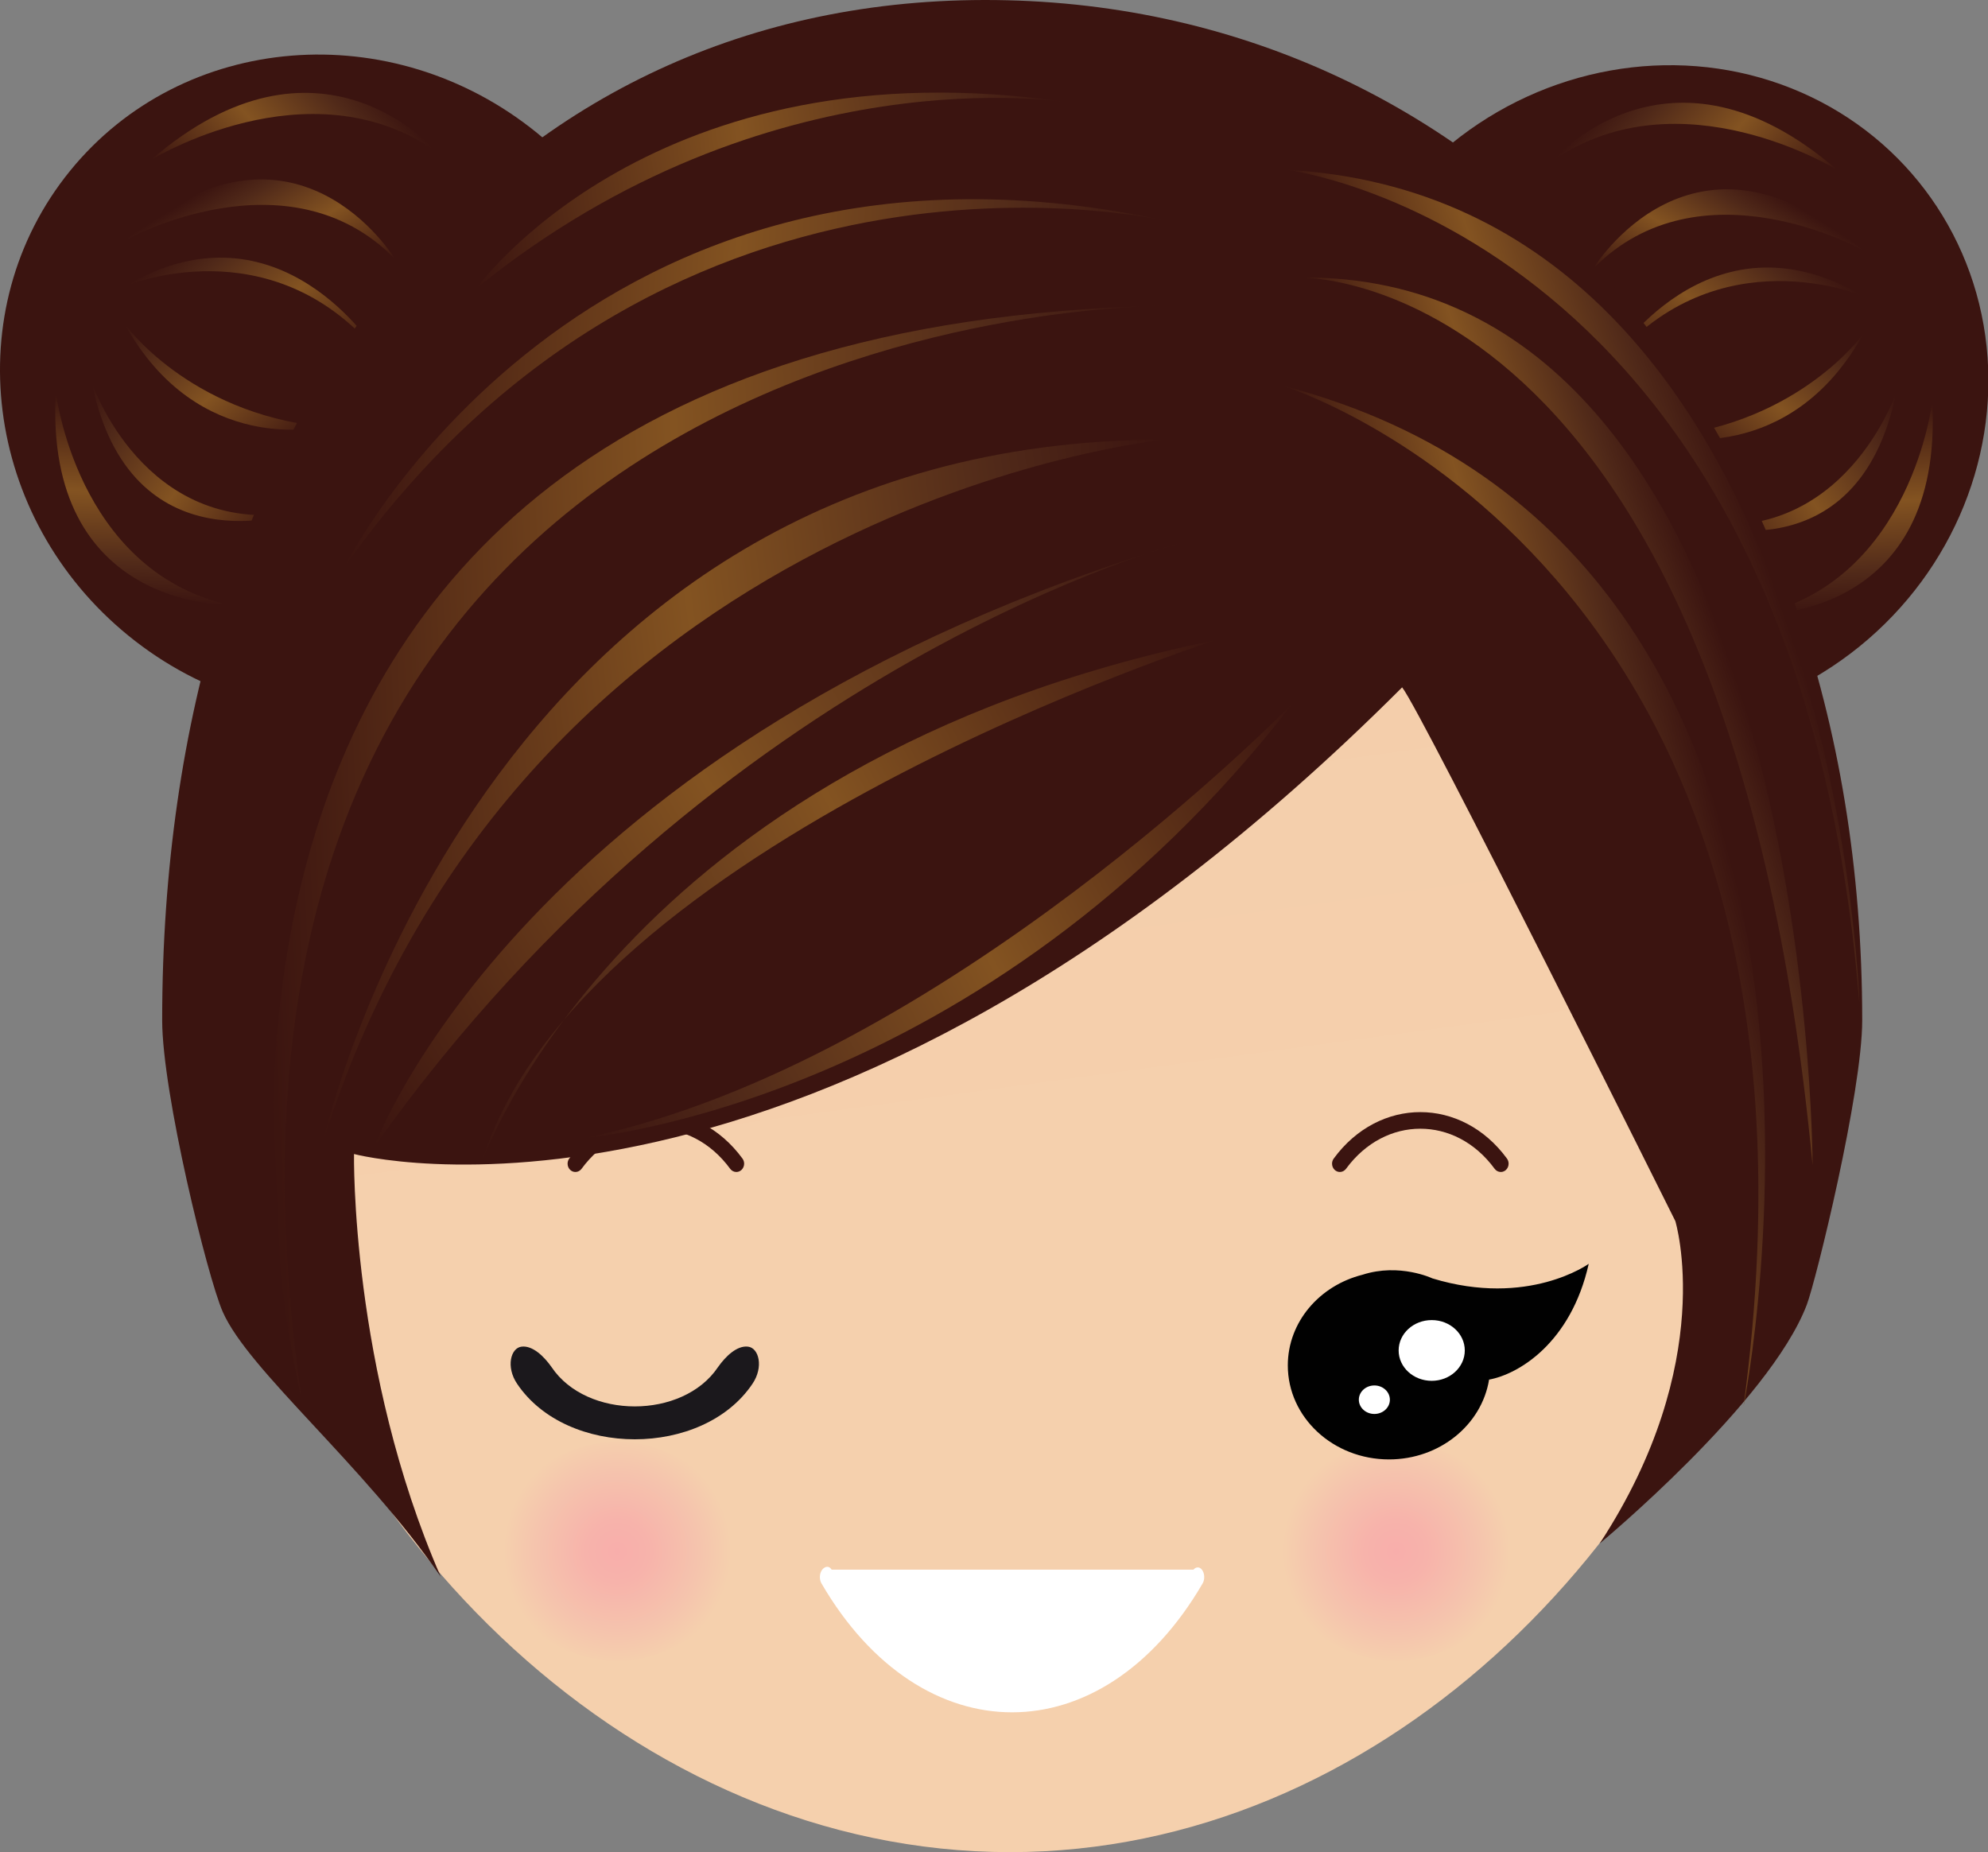 <?xml version="1.0" encoding="utf-8"?>
<!-- Generator: Adobe Illustrator 17.0.2, SVG Export Plug-In . SVG Version: 6.00 Build 0)  -->
<!DOCTYPE svg PUBLIC "-//W3C//DTD SVG 1.1//EN" "http://www.w3.org/Graphics/SVG/1.1/DTD/svg11.dtd">
<svg version="1.1" id="Layer_1" xmlns="http://www.w3.org/2000/svg" xmlns:xlink="http://www.w3.org/1999/xlink" x="0px" y="0px"
	 width="689.318px" height="642.217px" viewBox="0 0 689.318 642.217" enable-background="new 0 0 689.318 642.217"
	 xml:space="preserve">
<rect x="0" y="0" width="689.318" height="642.217" fill="#808080" stroke="none"/>
<g>
	<g>
		<g>
			<g>
				
					<ellipse transform="matrix(-0.63 -0.776 0.776 -0.63 829.524 668.405)" fill="#3B1410" cx="573.881" cy="136.727" rx="112.318" ry="117.438"/>
				<g>
					<g>
						
							<linearGradient id="SVGID_1_" gradientUnits="userSpaceOnUse" x1="-402.95" y1="939.661" x2="-331.601" y2="939.661" gradientTransform="matrix(-0.041 -0.999 0.999 -0.041 -313.721 -151.831)">
							<stop  offset="0" style="stop-color:#3B1410"/>
							<stop  offset="0.183" style="stop-color:#502919"/>
							<stop  offset="0.533" style="stop-color:#835321"/>
							<stop  offset="1" style="stop-color:#3B1410"/>
						</linearGradient>
						<path fill="url(#SVGID_1_)" d="M610.424,213.071c0,0,63.683,1.451,59.549-73.829
							C669.974,139.242,663.009,200.72,610.424,213.071z"/>
						
							<linearGradient id="SVGID_2_" gradientUnits="userSpaceOnUse" x1="335.505" y1="363.55" x2="410.826" y2="363.55" gradientTransform="matrix(0.742 0.67 0.67 -0.742 67.103 77.155)">
							<stop  offset="0" style="stop-color:#3B1410"/>
							<stop  offset="0.183" style="stop-color:#502919"/>
							<stop  offset="0.533" style="stop-color:#835321"/>
							<stop  offset="1" style="stop-color:#3B1410"/>
						</linearGradient>
						<path fill="url(#SVGID_2_)" d="M538.389,55.726c0,0,40.268-47.276,98.591,3.174C636.98,58.901,582.618,25.227,538.389,55.726z
							"/>
						
							<linearGradient id="SVGID_3_" gradientUnits="userSpaceOnUse" x1="-2232.496" y1="-587.347" x2="-2176.293" y2="-587.347" gradientTransform="matrix(-0.528 0.849 -0.849 -0.528 -1062.661 1651.484)">
							<stop  offset="0" style="stop-color:#3B1410"/>
							<stop  offset="0.183" style="stop-color:#502919"/>
							<stop  offset="0.533" style="stop-color:#835321"/>
							<stop  offset="1" style="stop-color:#3B1410"/>
						</linearGradient>
						<path fill="url(#SVGID_3_)" d="M645.642,86.604c0,0-56.077-31.247-93.199,6.516C552.443,93.12,587.056,35.894,645.642,86.604z
							"/>
						
							<linearGradient id="SVGID_4_" gradientUnits="userSpaceOnUse" x1="-2228.94" y1="-295.334" x2="-2155.598" y2="-295.334" gradientTransform="matrix(-0.644 0.765 -0.765 -0.644 -1035.227 1601.15)">
							<stop  offset="0" style="stop-color:#3B1410"/>
							<stop  offset="0.183" style="stop-color:#502919"/>
							<stop  offset="0.533" style="stop-color:#835321"/>
							<stop  offset="1" style="stop-color:#3B1410"/>
						</linearGradient>
						<path fill="url(#SVGID_4_)" d="M645.847,102.606c0,0-50.104-21.263-87.027,22.627
							C558.819,125.233,592.348,71.114,645.847,102.606z"/>
						
							<linearGradient id="SVGID_5_" gradientUnits="userSpaceOnUse" x1="-2289.917" y1="-302.447" x2="-2206.237" y2="-302.447" gradientTransform="matrix(-0.822 0.569 -0.569 -0.822 -1393.106 1197.146)">
							<stop  offset="0" style="stop-color:#3B1410"/>
							<stop  offset="0.183" style="stop-color:#502919"/>
							<stop  offset="0.533" style="stop-color:#835321"/>
							<stop  offset="1" style="stop-color:#3B1410"/>
						</linearGradient>
						<path fill="url(#SVGID_5_)" d="M657.495,136.096c0,0-17.959,53.366-70.557,45.1
							C586.939,181.197,644.183,201.136,657.495,136.096z"/>
						
							<linearGradient id="SVGID_6_" gradientUnits="userSpaceOnUse" x1="-2219.026" y1="-316.291" x2="-2147.567" y2="-316.291" gradientTransform="matrix(-0.644 0.765 -0.765 -0.644 -1035.227 1601.15)">
							<stop  offset="0" style="stop-color:#3B1410"/>
							<stop  offset="0.183" style="stop-color:#502919"/>
							<stop  offset="0.533" style="stop-color:#835321"/>
							<stop  offset="1" style="stop-color:#3B1410"/>
						</linearGradient>
						<path fill="url(#SVGID_6_)" d="M646.085,115.763c0,0-21.869,30.751-68.64,35.636
							C577.445,151.399,620.6,161.903,646.085,115.763z"/>
					</g>
				</g>
			</g>
			<g>
				<path fill="#3B1410" d="M186.242,46.116c50.348,40.887,59.462,113.069,20.359,161.221
					c-39.108,48.152-111.623,54.042-161.972,13.156c-50.345-40.89-59.462-113.072-20.355-161.226
					C63.379,11.115,135.893,5.225,186.242,46.116z"/>
				<g>
					<g>
						
							<linearGradient id="SVGID_7_" gradientUnits="userSpaceOnUse" x1="-434.04" y1="1772.578" x2="-362.69" y2="1772.578" gradientTransform="matrix(0.041 -0.999 -0.999 -0.041 1836.409 -151.831)">
							<stop  offset="0" style="stop-color:#3B1410"/>
							<stop  offset="0.183" style="stop-color:#502919"/>
							<stop  offset="0.533" style="stop-color:#835321"/>
							<stop  offset="1" style="stop-color:#3B1410"/>
						</linearGradient>
						<path fill="url(#SVGID_7_)" d="M78.892,209.647c0,0-63.684,1.452-59.548-73.83C19.345,135.817,26.309,197.297,78.892,209.647z
							"/>
						
							<linearGradient id="SVGID_8_" gradientUnits="userSpaceOnUse" x1="951.878" y1="924.502" x2="1027.199" y2="924.502" gradientTransform="matrix(-0.742 0.67 -0.67 -0.742 1455.585 77.155)">
							<stop  offset="0" style="stop-color:#3B1410"/>
							<stop  offset="0.183" style="stop-color:#502919"/>
							<stop  offset="0.533" style="stop-color:#835321"/>
							<stop  offset="1" style="stop-color:#3B1410"/>
						</linearGradient>
						<path fill="url(#SVGID_8_)" d="M150.929,52.302c0,0-40.269-47.275-98.591,3.174C52.337,55.476,106.7,21.805,150.929,52.302z"
							/>
						
							<linearGradient id="SVGID_9_" gradientUnits="userSpaceOnUse" x1="-2675.273" y1="-1293.48" x2="-2619.069" y2="-1293.48" gradientTransform="matrix(0.528 0.849 0.849 -0.528 2585.35 1651.484)">
							<stop  offset="0" style="stop-color:#3B1410"/>
							<stop  offset="0.183" style="stop-color:#502919"/>
							<stop  offset="0.533" style="stop-color:#835321"/>
							<stop  offset="1" style="stop-color:#3B1410"/>
						</linearGradient>
						<path fill="url(#SVGID_9_)" d="M43.675,83.179c0,0,56.078-31.247,93.198,6.518C136.873,89.697,102.262,32.471,43.675,83.179z"
							/>
						
							<linearGradient id="SVGID_10_" gradientUnits="userSpaceOnUse" x1="-2768.079" y1="-930.819" x2="-2694.737" y2="-930.819" gradientTransform="matrix(0.644 0.765 0.765 -0.644 2557.916 1601.15)">
							<stop  offset="0" style="stop-color:#3B1410"/>
							<stop  offset="0.183" style="stop-color:#502919"/>
							<stop  offset="0.533" style="stop-color:#835321"/>
							<stop  offset="1" style="stop-color:#3B1410"/>
						</linearGradient>
						<path fill="url(#SVGID_10_)" d="M43.471,99.183c0,0,50.104-21.261,87.028,22.626C130.499,121.809,96.969,67.691,43.471,99.183
							z"/>
						
							<linearGradient id="SVGID_11_" gradientUnits="userSpaceOnUse" x1="-2977.157" y1="-773.771" x2="-2893.478" y2="-773.771" gradientTransform="matrix(0.822 0.569 0.569 -0.822 2915.794 1197.146)">
							<stop  offset="0" style="stop-color:#3B1410"/>
							<stop  offset="0.183" style="stop-color:#502919"/>
							<stop  offset="0.533" style="stop-color:#835321"/>
							<stop  offset="1" style="stop-color:#3B1410"/>
						</linearGradient>
						<path fill="url(#SVGID_11_)" d="M31.822,132.674c0,0,17.958,53.365,70.557,45.1
							C102.379,177.774,45.134,197.711,31.822,132.674z"/>
						
							<linearGradient id="SVGID_12_" gradientUnits="userSpaceOnUse" x1="-2758.165" y1="-951.777" x2="-2686.707" y2="-951.777" gradientTransform="matrix(0.644 0.765 0.765 -0.644 2557.916 1601.15)">
							<stop  offset="0" style="stop-color:#3B1410"/>
							<stop  offset="0.183" style="stop-color:#502919"/>
							<stop  offset="0.533" style="stop-color:#835321"/>
							<stop  offset="1" style="stop-color:#3B1410"/>
						</linearGradient>
						<path fill="url(#SVGID_12_)" d="M43.232,112.34c0,0,21.869,30.75,68.64,35.635C111.872,147.975,68.717,158.48,43.232,112.34z"
							/>
					</g>
				</g>
			</g>
			<g>
				<linearGradient id="SVGID_13_" gradientUnits="userSpaceOnUse" x1="311.192" y1="63.994" x2="360.335" y2="424.373">
					<stop  offset="0.006" style="stop-color:#E3B087"/>
					<stop  offset="0.029" style="stop-color:#E5B38B"/>
					<stop  offset="0.139" style="stop-color:#ECC09A"/>
					<stop  offset="0.275" style="stop-color:#F1C9A5"/>
					<stop  offset="0.467" style="stop-color:#F4CEAB"/>
					<stop  offset="1" style="stop-color:#F5D0AD"/>
				</linearGradient>
				<path fill="url(#SVGID_13_)" d="M349.073,57.331c-151.457,0-274.236,127.366-274.236,284.479
					c0,22.437,2.513,44.266,7.247,65.204C110.5,532.7,220.382,642.217,350.21,642.217c127.014,0,232.705-105.509,263.884-227.083
					c6.001-23.396,9.217-47.971,9.217-73.324C623.311,184.697,500.529,57.331,349.073,57.331z"/>
				<g>
					<radialGradient id="SVGID_14_" cx="214.04" cy="537.909" r="39.476" gradientUnits="userSpaceOnUse">
						<stop  offset="0" style="stop-color:#F8AEAB"/>
						<stop  offset="0.278" style="stop-color:#F7B3AB"/>
						<stop  offset="0.721" style="stop-color:#F5C4AD"/>
						<stop  offset="1" style="stop-color:#F5D0AD"/>
					</radialGradient>
					<ellipse fill="url(#SVGID_14_)" cx="214.04" cy="537.907" rx="40.964" ry="37.933"/>
					<radialGradient id="SVGID_15_" cx="484.105" cy="537.909" r="39.477" gradientUnits="userSpaceOnUse">
						<stop  offset="0" style="stop-color:#F8AEAB"/>
						<stop  offset="0.278" style="stop-color:#F7B3AB"/>
						<stop  offset="0.721" style="stop-color:#F5C4AD"/>
						<stop  offset="1" style="stop-color:#F5D0AD"/>
					</radialGradient>
					<ellipse fill="url(#SVGID_15_)" cx="484.105" cy="537.907" rx="40.964" ry="37.933"/>
				</g>
				<g>
					<g>
						<g>
							<path fill="#3B1410" d="M492.486,387.328c-10.565-0.004-21.142,5.141-28.662,15.414l0,0v-0.003
								c-0.359,0.493-0.309,1.233,0.11,1.651l0,0c0.424,0.421,1.056,0.36,1.417-0.129l0,0c7.126-9.733,17.123-14.593,27.135-14.594
								l0,0c10.01,0.001,20.01,4.861,27.136,14.594l0,0c0.358,0.489,0.992,0.551,1.415,0.129l0,0
								c0.419-0.418,0.47-1.157,0.108-1.648l0,0c-7.515-10.27-18.091-15.414-28.653-15.414l0,0
								C492.489,387.328,492.488,387.328,492.486,387.328L492.486,387.328z"/>
							<path fill="#3B1410" d="M520.384,406.376c-0.845,0.004-1.66-0.436-2.141-1.11l0,0c-6.843-9.329-16.304-13.885-25.759-13.893
								l0,0c-9.455,0.008-18.914,4.564-25.766,13.906l0,0c-0.482,0.658-1.28,1.102-2.134,1.098l0,0
								c-0.685,0.004-1.374-0.29-1.855-0.777l0,0c-0.598-0.603-0.852-1.365-0.855-2.101l0,0c0.003-0.605,0.178-1.225,0.574-1.768
								l0,0c0.01-0.016,0.02-0.029,0.032-0.041l0,0c7.799-10.645,18.892-16.077,29.998-16.07l0,0c0.005,0,0.011,0,0.014,0l0,0h0.003
								c11.119-0.007,22.229,5.44,30.031,16.115l0,0c0.396,0.546,0.564,1.165,0.567,1.766l0,0c-0.003,0.731-0.251,1.493-0.856,2.103
								l0,0c-0.478,0.479-1.151,0.773-1.837,0.773l0,0C520.394,406.376,520.387,406.376,520.384,406.376L520.384,406.376z
								 M492.484,387.957v-0.63l0.336-1.675l-0.336,1.675V387.957L492.484,387.957L492.484,387.957z"/>
						</g>
					</g>
					<g>
						<g>
							<path fill="#3B1410" d="M227.415,387.328c-10.562-0.004-21.144,5.141-28.661,15.414l0,0v-0.003
								c-0.361,0.493-0.311,1.233,0.112,1.651l0,0c0.419,0.421,1.054,0.36,1.414-0.129l0,0c7.126-9.733,17.124-14.593,27.135-14.594
								l0,0c10.011,0.001,20.01,4.861,27.137,14.594l0,0c0.36,0.489,0.993,0.551,1.413,0.129l0,0
								c0.423-0.418,0.471-1.157,0.11-1.648l0,0c-7.517-10.27-18.091-15.414-28.652-15.414l0,0
								C227.42,387.328,227.415,387.328,227.415,387.328L227.415,387.328z"/>
							<path fill="#3B1410" d="M255.313,406.376c-0.845,0.004-1.658-0.436-2.14-1.11l0,0c-6.843-9.329-16.303-13.885-25.758-13.893
								l0,0c-9.454,0.008-18.915,4.564-25.766,13.906l0,0c-0.481,0.658-1.282,1.102-2.132,1.098l0,0
								c-0.69,0.004-1.377-0.29-1.857-0.777l0,0c-0.597-0.603-0.854-1.365-0.855-2.101l0,0c0.001-0.605,0.176-1.225,0.574-1.768l0,0
								c0.011-0.016,0.02-0.029,0.029-0.041l0,0c7.799-10.645,18.895-16.077,30.001-16.07l0,0c0.003,0,0.006,0,0.012,0l0,0h0.002
								c11.121-0.007,22.231,5.44,30.03,16.115l0,0c0.397,0.546,0.567,1.165,0.57,1.766l0,0c-0.003,0.731-0.254,1.493-0.857,2.103
								l0,0c-0.479,0.479-1.151,0.773-1.836,0.773l0,0C255.323,406.376,255.316,406.376,255.313,406.376L255.313,406.376z
								 M227.415,387.957v-0.63l0.335-1.675l-0.335,1.675V387.957L227.415,387.957L227.415,387.957z"/>
						</g>
					</g>
				</g>
				<g>
					<path fill="#010101" d="M550.875,438.219c0,0-20.954,15.173-54.19,5.058c0,0-11.385-5.42-24.246-1.27
						c-14.925,3.748-25.904,16.404-25.904,31.447c0,17.998,15.711,32.589,35.094,32.589c17.583,0,32.146-12.007,34.695-27.675
						C526.478,476.524,544.696,465.739,550.875,438.219z"/>
					<g>
						<path fill="#FFFFFF" d="M507.899,468.263c0,5.813-5.136,10.527-11.465,10.527c-6.338,0-11.469-4.714-11.469-10.527
							c0-5.815,5.131-10.533,11.469-10.533C502.764,457.729,507.899,462.447,507.899,468.263z"/>
						<path fill="#FFFFFF" d="M481.926,485.341c0,2.727-2.41,4.939-5.378,4.939c-2.976,0-5.385-2.213-5.385-4.939
							c0-2.73,2.409-4.945,5.385-4.945C479.516,480.395,481.926,482.61,481.926,485.341z"/>
					</g>
					<g>
						<path fill="#1B181C" d="M259.35,466.94c-3.782-0.455-7.734,3.301-10.425,7.143c-12.191,18.109-45.449,18.109-57.64,0
							c-2.689-3.842-6.639-7.598-10.422-7.143l0,0c-3.764,0.411-5.53,7.023-1.549,12.898c17.254,25.639,64.33,25.639,81.582,0.004
							C264.882,473.964,263.113,467.351,259.35,466.94L259.35,466.94z"/>
					</g>
				</g>
				<g>
					<path fill="#FFFFFF" d="M416.744,544.266c-0.859-1.077-2.08-1.004-2.927,0h-0.332h-56.791h-2.917h-65.42
						c-0.833-1.426-2.29-1.211-3.262,0c-0.973,1.221-1.084,3.361-0.253,4.785v-0.006c17.332,29.784,41.724,44.691,66.077,44.691
						c0.003,0,0.012,0,0.016,0c24.351,0,48.733-14.914,66.064-44.691C417.83,547.62,417.713,545.487,416.744,544.266z"/>
				</g>
			</g>
			<g>
				<path fill="#3B1410" d="M645.703,353.759C645.703,143.246,513.84-0.268,341.232,0C171.073,0.262,56.233,143.246,56.233,353.762
					c0.002,25.142,15.687,89.017,20.993,101.091c8.953,20.378,48.74,52.87,75.597,91.852
					c-31.331-71.765-30.074-146.556-30.074-146.556s159.164,42.443,363.427-161.817c6.581,8.1,94.723,185.055,94.723,185.055
					s14.964,48.898-26.22,111.805c0,0,58.79-48.696,71.791-82.74C629.64,444.155,645.703,378.784,645.703,353.759z"/>
				<g>
					
						<linearGradient id="SVGID_16_" gradientUnits="userSpaceOnUse" x1="772.656" y1="102.703" x2="985.358" y2="102.703" gradientTransform="matrix(-0.989 0.15 0.15 0.989 1120.474 -172.6)">
						<stop  offset="0" style="stop-color:#3B1410"/>
						<stop  offset="0.183" style="stop-color:#502919"/>
						<stop  offset="0.533" style="stop-color:#835321"/>
						<stop  offset="1" style="stop-color:#3B1410"/>
					</linearGradient>
					<path fill="url(#SVGID_16_)" d="M370.612,35.554c0,0-104.022-17.74-205.353,64.355
						C165.259,99.909,226.619,14.091,370.612,35.554z"/>
					
						<linearGradient id="SVGID_17_" gradientUnits="userSpaceOnUse" x1="512.29" y1="252.969" x2="620.129" y2="252.969" gradientTransform="matrix(-0.966 0.258 0.258 0.966 1027.793 -85.794)">
						<stop  offset="0" style="stop-color:#3B1410"/>
						<stop  offset="0.183" style="stop-color:#502919"/>
						<stop  offset="0.533" style="stop-color:#835321"/>
						<stop  offset="1" style="stop-color:#3B1410"/>
					</linearGradient>
					<path fill="url(#SVGID_17_)" d="M444.598,133.698c0,0,199.351,60.682,159.957,353.938
						C604.555,487.635,664.541,190.835,444.598,133.698z"/>
					
						<linearGradient id="SVGID_18_" gradientUnits="userSpaceOnUse" x1="515.682" y1="87.238" x2="607.461" y2="87.238" gradientTransform="matrix(-1.009 0.35 0.369 1.062 1087.851 -44.215)">
						<stop  offset="0" style="stop-color:#3B1410"/>
						<stop  offset="0.183" style="stop-color:#502919"/>
						<stop  offset="0.533" style="stop-color:#835321"/>
						<stop  offset="1" style="stop-color:#3B1410"/>
					</linearGradient>
					<path fill="url(#SVGID_18_)" d="M450.007,96.23c0,0,148.743-5.351,178.487,307.761
						C628.494,403.992,628.494,93.555,450.007,96.23z"/>
					
						<linearGradient id="SVGID_19_" gradientUnits="userSpaceOnUse" x1="536.458" y1="146.141" x2="817.689" y2="146.141" gradientTransform="matrix(-0.999 -0.047 -0.047 0.999 946.202 19.983)">
						<stop  offset="0" style="stop-color:#3B1410"/>
						<stop  offset="0.183" style="stop-color:#502919"/>
						<stop  offset="0.533" style="stop-color:#835321"/>
						<stop  offset="1" style="stop-color:#3B1410"/>
					</linearGradient>
					<path fill="url(#SVGID_19_)" d="M406.495,77.037c0,0-172.367-42.429-287.129,119.639
						C119.366,196.676,201.697,31.43,406.495,77.037z"/>
					
						<linearGradient id="SVGID_20_" gradientUnits="userSpaceOnUse" x1="591.36" y1="-28.247" x2="861.322" y2="-28.247" gradientTransform="matrix(-1.116 0.652 0.504 0.864 1091.204 -164.208)">
						<stop  offset="0" style="stop-color:#3B1410"/>
						<stop  offset="0.183" style="stop-color:#502919"/>
						<stop  offset="0.533" style="stop-color:#835321"/>
						<stop  offset="1" style="stop-color:#3B1410"/>
					</linearGradient>
					<path fill="url(#SVGID_20_)" d="M411.38,187.68c0,0-161.863,41.268-281.583,209.904
						C129.797,397.584,181.288,256.429,411.38,187.68z"/>
					
						<linearGradient id="SVGID_21_" gradientUnits="userSpaceOnUse" x1="349.072" y1="137.614" x2="680.74" y2="137.614" gradientTransform="matrix(-0.97 0.063 0.041 0.907 744.688 137.834)">
						<stop  offset="0" style="stop-color:#3B1410"/>
						<stop  offset="0.183" style="stop-color:#502919"/>
						<stop  offset="0.533" style="stop-color:#835321"/>
						<stop  offset="1" style="stop-color:#3B1410"/>
					</linearGradient>
					<path fill="url(#SVGID_21_)" d="M403.851,106.052c0,0-354.125-2.575-299.329,378.656
						C104.523,484.708,10.224,113.738,403.851,106.052z"/>
					
						<linearGradient id="SVGID_22_" gradientUnits="userSpaceOnUse" x1="263.015" y1="43.754" x2="650.279" y2="43.754" gradientTransform="matrix(-0.822 0.106 0.122 0.945 627.781 182.854)">
						<stop  offset="0" style="stop-color:#3B1410"/>
						<stop  offset="0.183" style="stop-color:#502919"/>
						<stop  offset="0.533" style="stop-color:#835321"/>
						<stop  offset="1" style="stop-color:#3B1410"/>
					</linearGradient>
					<path fill="url(#SVGID_22_)" d="M404.034,152.432c0,0-221.758,21.408-292.069,243.532
						C111.965,395.964,166.053,152.432,404.034,152.432z"/>
					
						<linearGradient id="SVGID_23_" gradientUnits="userSpaceOnUse" x1="493.94" y1="49.716" x2="599.573" y2="49.716" gradientTransform="matrix(-1.009 0.35 0.369 1.062 1087.851 -44.215)">
						<stop  offset="0" style="stop-color:#3B1410"/>
						<stop  offset="0.183" style="stop-color:#502919"/>
						<stop  offset="0.533" style="stop-color:#835321"/>
						<stop  offset="1" style="stop-color:#3B1410"/>
					</linearGradient>
					<path fill="url(#SVGID_23_)" d="M445.947,58.859c0,0,177.139,21.317,198.777,288.934
						C644.724,347.793,636.608,69.47,445.947,58.859z"/>
					<linearGradient id="SVGID_24_" gradientUnits="userSpaceOnUse" x1="152.86" y1="376.56" x2="427.407" y2="232.436">
						<stop  offset="0" style="stop-color:#3B1410"/>
						<stop  offset="0.183" style="stop-color:#502919"/>
						<stop  offset="0.533" style="stop-color:#835321"/>
						<stop  offset="1" style="stop-color:#3B1410"/>
					</linearGradient>
					<path fill="url(#SVGID_24_)" d="M421.858,221.865c0,0-221.559,70.727-254.911,181.531
						C166.948,403.396,214.597,264.301,421.858,221.865z"/>
					<linearGradient id="SVGID_25_" gradientUnits="userSpaceOnUse" x1="202.885" y1="394.326" x2="457.349" y2="260.744">
						<stop  offset="0" style="stop-color:#3B1410"/>
						<stop  offset="0.183" style="stop-color:#502919"/>
						<stop  offset="0.533" style="stop-color:#835321"/>
						<stop  offset="1" style="stop-color:#3B1410"/>
					</linearGradient>
					<path fill="url(#SVGID_25_)" d="M448.387,243.673c0,0-121.501,124.95-245.381,150.882
						C203.006,394.556,341.183,382.768,448.387,243.673z"/>
				</g>
			</g>
		</g>
	</g>
</g>
</svg>
